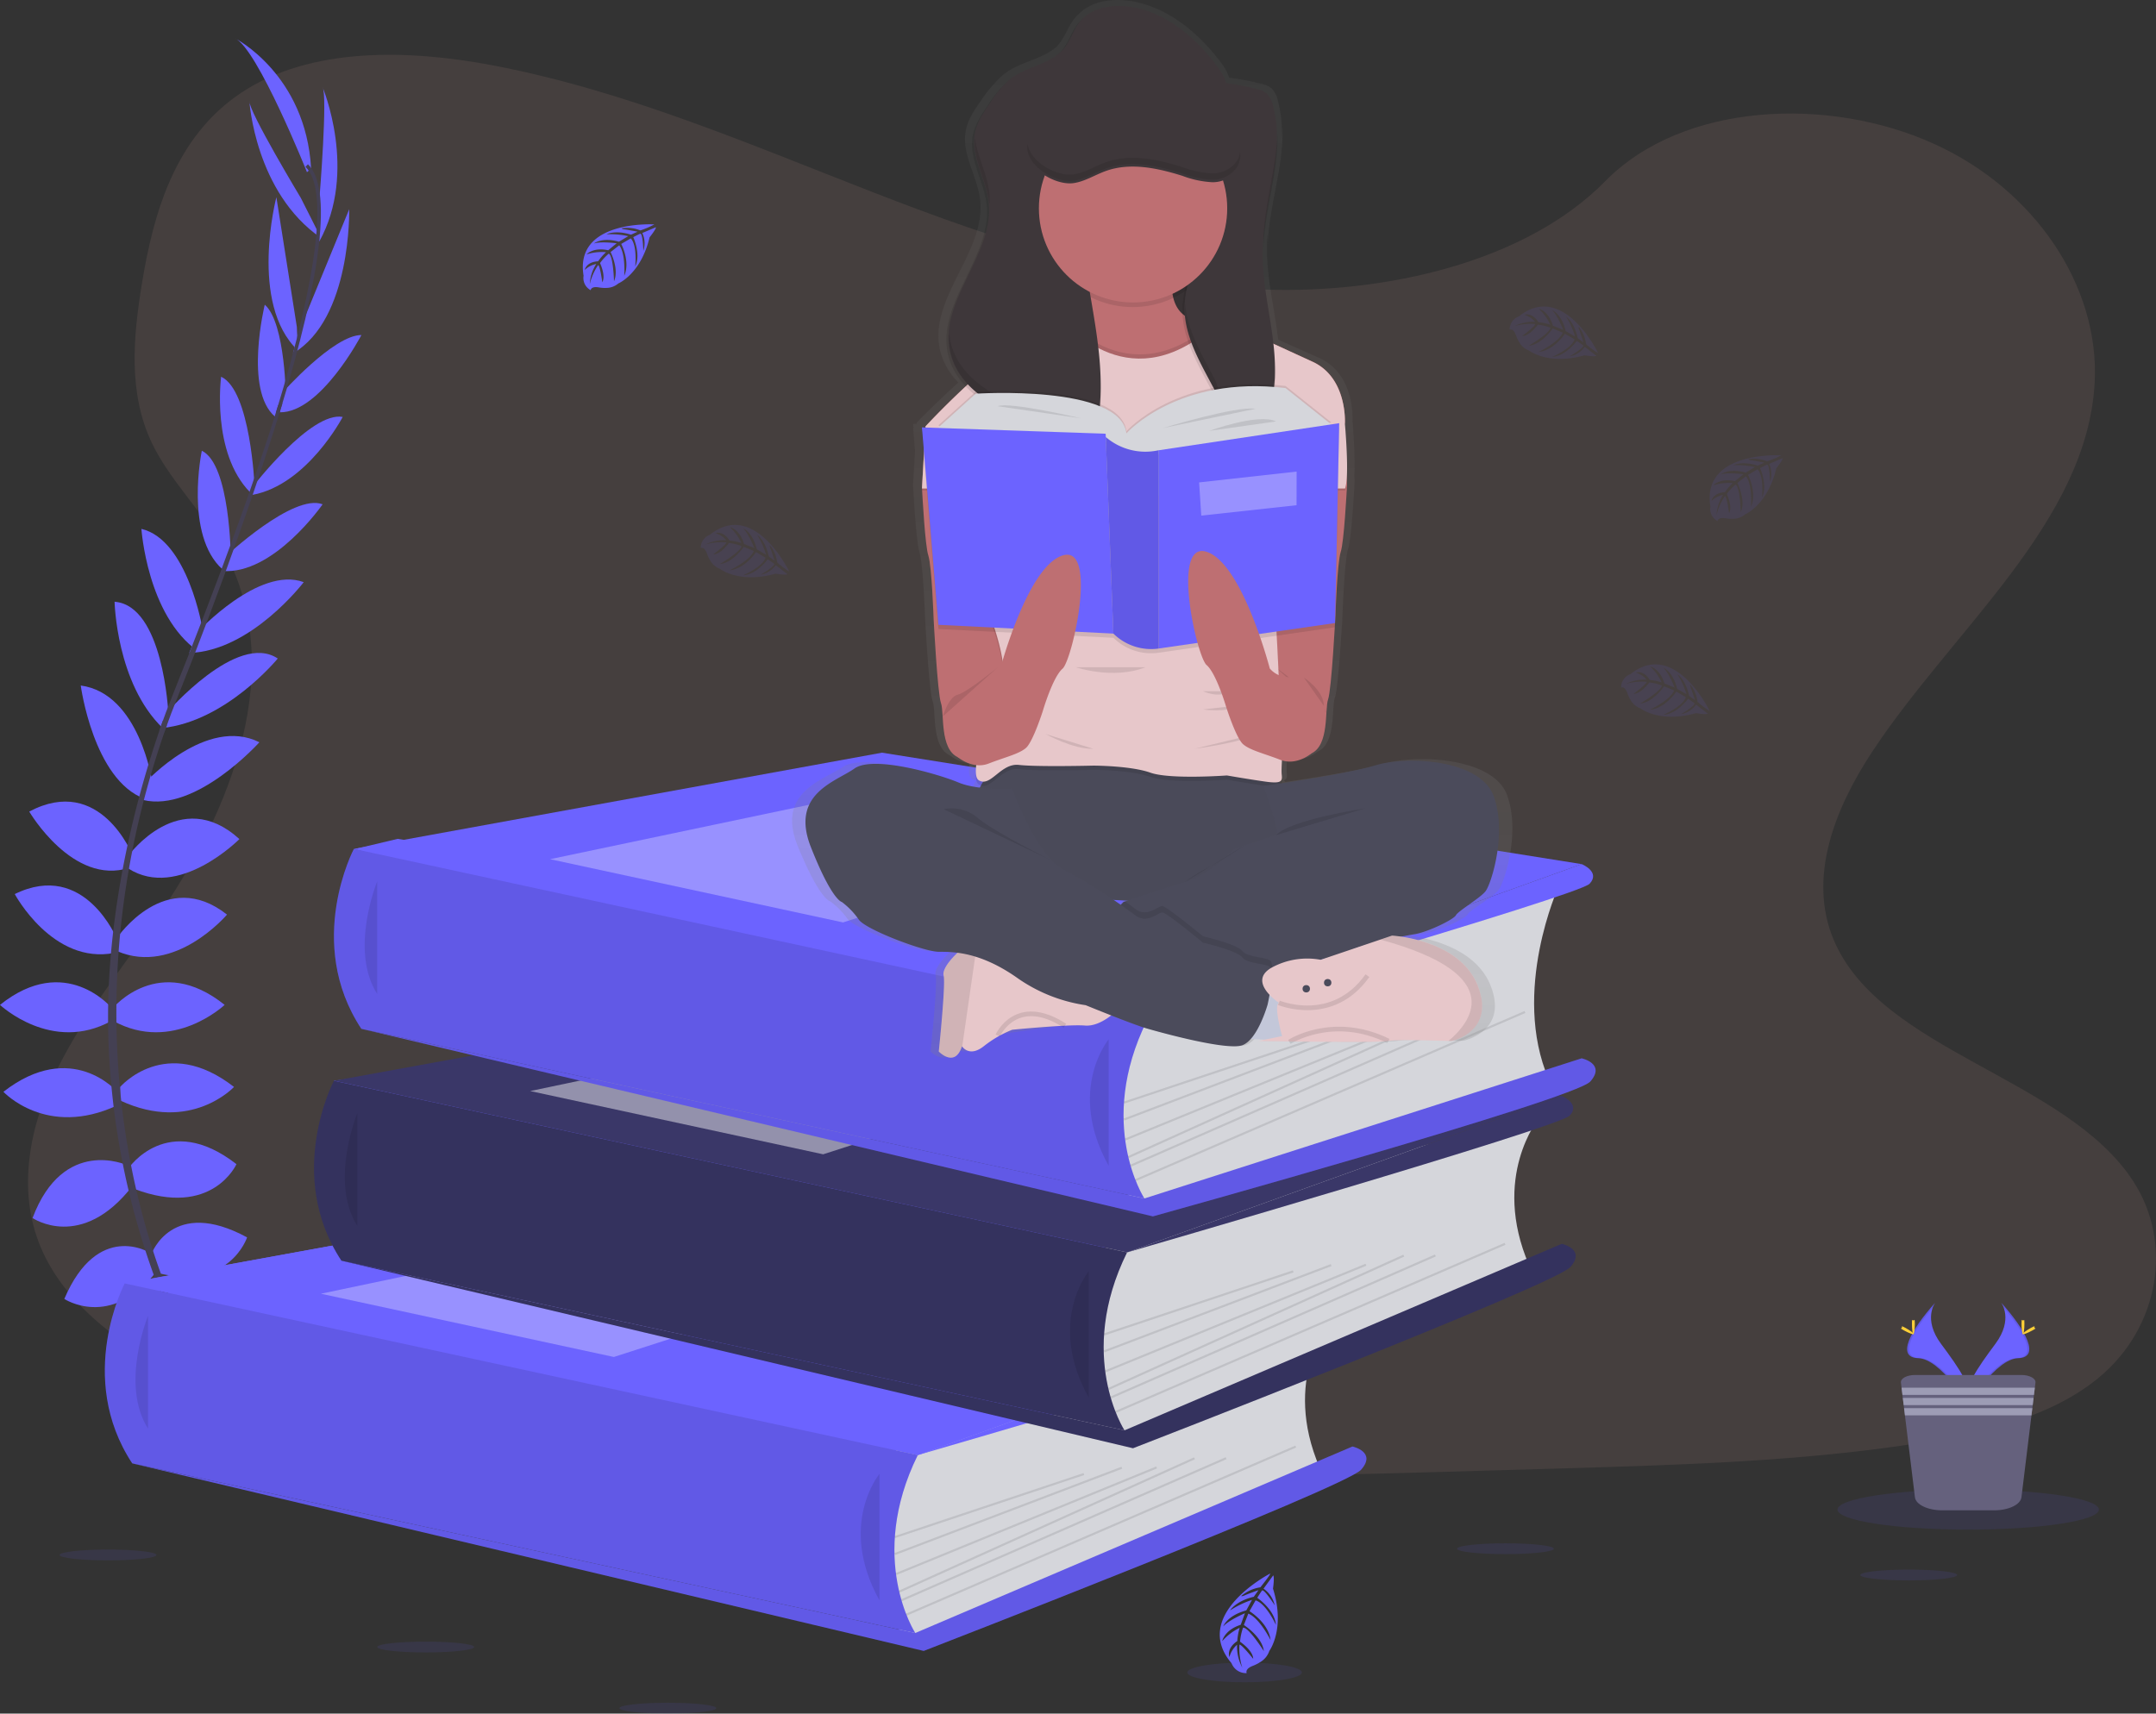 <svg xmlns="http://www.w3.org/2000/svg" xmlns:xlink="http://www.w3.org/1999/xlink" width="461.757" height="367.098" viewBox="0 0 461.757 367.098">
  <rect x="0" y="0" width="461.757" height="367.098" fill="#333333" stroke="none"/>
  <defs>
    <linearGradient id="linear-gradient" x1="0.5" y1="1" x2="0.5" gradientUnits="objectBoundingBox">
      <stop offset="0" stop-color="gray" stop-opacity="0.251"/>
      <stop offset="0.54" stop-color="gray" stop-opacity="0.122"/>
      <stop offset="1" stop-color="gray" stop-opacity="0.102"/>
    </linearGradient>
  </defs>
  <g id="undraw_book_lover_mkck" transform="translate(0 -0.008)">
    <path id="Path_336" data-name="Path 336" d="M366.683,119.73c-29.218-1.016-57.049-10.446-83.621-20.766S230.17,77.208,201.653,71.741c-18.342-3.517-39.321-4.013-54.1,5.819-14.225,9.48-18.821,25.8-21.29,40.96-1.86,11.4-2.952,23.4,2.144,34.08,3.535,7.413,9.814,13.643,14.153,20.766,15.11,24.7,4.433,55.167-11.941,79.287-7.675,11.318-16.591,22.121-22.514,34.156s-8.668,25.845-3.485,38.134c5.142,12.189,17.39,21.326,30.653,27.759,26.947,13.069,58.688,16.807,89.661,18.925,68.543,4.691,137.447,2.659,206.17.628,25.434-.754,50.977-1.517,76-5.449,13.9-2.185,28.238-5.648,38.328-14.017,12.8-10.622,15.977-28.613,7.4-41.93-14.4-22.342-54.173-27.89-64.25-51.871-5.535-13.2.154-27.895,8.2-40.138,17.263-26.256,46.2-49.293,47.722-79.305,1.047-20.617-12.866-41.258-34.373-51.013-22.541-10.261-53.808-8.961-70.43,7.963C422.571,113.933,392.478,120.624,366.683,119.73Z" transform="translate(-95.879 -57.688)" fill="#e8aea6" opacity="0.1"/>
    <path id="Path_337" data-name="Path 337" d="M229.034,530.091l-154.52-.754L59.16,493.326l54.291-3.941L103.988,449.9l107.381-13.918L108.544,400.238l9.083-2.158,165.342,26.974-9.106,61.618-13.015,33.863Z" transform="translate(-32.453 -218.365)" fill="#6c63ff"/>
    <path id="Path_338" data-name="Path 338" d="M187,698.661s9.48-1.517,15.169,5.182c0,0-4.171,3.287-13.146-1.264Z" transform="translate(-142.569 -402.771)" fill="#6c63ff"/>
    <path id="Path_339" data-name="Path 339" d="M180.067,698.51s-6.049,7.444-3.07,15.733c0,0,4.93-1.973,5.467-12.022Z" transform="translate(-136.629 -402.769)" fill="#6c63ff"/>
    <path id="Path_340" data-name="Path 340" d="M172.76,668.475s3.792-6.957,18.961,2.781c0,0-2.022,4.677-8.722,4.3S174.53,672.14,172.76,668.475Z" transform="translate(-134.757 -384.972)" fill="#6c63ff"/>
    <path id="Path_341" data-name="Path 341" d="M160.1,670.281s-7.869-.9-8.632,17.11c0,0,4.988,1.034,8.532-4.663S162.092,673.834,160.1,670.281Z" transform="translate(-123.079 -387.28)" fill="#6c63ff"/>
    <path id="Path_342" data-name="Path 342" d="M160.44,630.353s4.424-12.261,20.478-3.539c0,0-3.666,11.25-18.834,7.711Z" transform="translate(-127.999 -361.722)" fill="#6c63ff"/>
    <path id="Path_343" data-name="Path 343" d="M149.52,590.833s8.343-12.388,23.132-.9c0,0-5.183,11.629-21.868,5.309Z" transform="translate(-122.009 -340.53)" fill="#6c63ff"/>
    <path id="Path_344" data-name="Path 344" d="M145.6,553.074s9.733-11.381,24.378,0c0,0-9.228,9.986-24.378,2.907Z" transform="translate(-119.859 -320.214)" fill="#6c63ff"/>
    <path id="Path_345" data-name="Path 345" d="M142.24,515.039s9.86-11.882,23.89-.632c0,0-11.124,10.492-23.89,3.413Z" transform="translate(-118.016 -299.123)" fill="#6c63ff"/>
    <path id="Path_346" data-name="Path 346" d="M144.2,478s10.383-15.295,23.511-4.93c0,0-11.124,13.146-23.511,7.837Z" transform="translate(-119.091 -277.127)" fill="#6c63ff"/>
    <path id="Path_347" data-name="Path 347" d="M149.52,439.818s11-15.169,23.764-3.539c0,0-13.02,13.146-23.764,6.32Z" transform="translate(-122.009 -256.514)" fill="#6c63ff"/>
    <path id="Path_348" data-name="Path 348" d="M156.949,402.613s13.02-14.257,24.378-8.577c0,0-13.566,15.141-24.947,12.361Z" transform="translate(-125.772 -235.015)" fill="#6c63ff"/>
    <path id="Path_349" data-name="Path 349" d="M166.425,366.1s15.024-17.462,23.764-11.629c0,0-11.069,13.543-24.829,14.9Z" transform="translate(-130.698 -213.391)" fill="#6c63ff"/>
    <path id="Path_350" data-name="Path 350" d="M180.125,329.721S193.276,315.465,202.882,319c0,0-11.25,14.789-24.522,15.169Z" transform="translate(-137.829 -194.279)" fill="#6c63ff"/>
    <path id="Path_351" data-name="Path 351" d="M194.672,293.636s14.537-13.652,20.857-11.25c0,0-10.492,15.169-21.489,14.284Z" transform="translate(-146.431 -174.346)" fill="#6c63ff"/>
    <path id="Path_352" data-name="Path 352" d="M208.32,256.242s12.514-16.311,19.344-15.047c0,0-7.589,14.541-19.344,16.7Z" transform="translate(-154.264 -151.868)" fill="#6c63ff"/>
    <path id="Path_353" data-name="Path 353" d="M221.746,214.9s11.06-12.5,17.038-12.473c0,0-8.731,16.7-17.493,16.55Z" transform="translate(-161.379 -130.642)" fill="#6c63ff"/>
    <path id="Path_354" data-name="Path 354" d="M228.929,168.759l10.686-26.039s.533,23.538-12.045,30.87Z" transform="translate(-164.824 -97.887)" fill="#6c63ff"/>
    <path id="Path_355" data-name="Path 355" d="M240.1,108.216s1.77-21.746.632-23.516c0,0,7.638,18.08-.7,33.123Z" transform="translate(-171.659 -66.06)" fill="#6c63ff"/>
    <path id="Path_356" data-name="Path 356" d="M137.342,636.132s-11.078-6.866-18.252,9.932c0,0,9.86,6.546,19.557-5.648Z" transform="translate(-105.316 -367.789)" fill="#6c63ff"/>
    <path id="Path_357" data-name="Path 357" d="M124.21,595.018s-13.588-6.2-20.18,11.34c0,0,10.5,7.223,21.417-6.907Z" transform="translate(-97.055 -345.415)" fill="#6c63ff"/>
    <path id="Path_358" data-name="Path 358" d="M114.578,555.384s-9.733-11.381-24.378,0c0,0,9.228,9.986,24.378,2.907Z" transform="translate(-89.469 -321.482)" fill="#6c63ff"/>
    <path id="Path_359" data-name="Path 359" d="M112.47,515.039s-9.86-11.882-23.89-.632c0,0,11.124,10.492,23.89,3.413Z" transform="translate(-88.58 -299.123)" fill="#6c63ff"/>
    <path id="Path_360" data-name="Path 360" d="M117.529,475.228s-6.916-17.132-21.949-9.765c0,0,8.126,15.191,21.335,12.609Z" transform="translate(-92.42 -273.921)" fill="#6c63ff"/>
    <path id="Path_361" data-name="Path 361" d="M124.571,435.3s-6.876-17.43-22.121-9.349c0,0,9.336,15.977,21.444,12.04Z" transform="translate(-96.188 -252.083)" fill="#6c63ff"/>
    <path id="Path_362" data-name="Path 362" d="M142.239,389.551s-2.709-19.11-15.349-20.821c0,0,2.682,20.152,13.647,24.265Z" transform="translate(-109.595 -221.866)" fill="#6c63ff"/>
    <path id="Path_363" data-name="Path 363" d="M154.447,352.807s-1.056-23.024-11.507-23.827c0,0,.352,17.475,10.329,27.087Z" transform="translate(-118.399 -200.061)" fill="#6c63ff"/>
    <path id="Path_364" data-name="Path 364" d="M168.762,315.894s-3.115-19.146-13.092-21.484c0,0,1.237,18.541,12.1,26.184Z" transform="translate(-125.383 -181.098)" fill="#6c63ff"/>
    <path id="Path_365" data-name="Path 365" d="M189.474,280.2s-.1-19.945-6.2-22.875c0,0-3.779,18.058,4.433,25.421Z" transform="translate(-140.05 -160.757)" fill="#6c63ff"/>
    <path id="Path_366" data-name="Path 366" d="M200.341,245.64s-.853-20.536-7.164-23.43c0,0-2.158,16.252,6.221,24.775Z" transform="translate(-145.82 -141.492)" fill="#6c63ff"/>
    <path id="Path_367" data-name="Path 367" d="M216.943,208.632s-.036-16.7-4.542-20.622c0,0-4.478,18.3,2.189,23.981Z" transform="translate(-155.696 -122.731)" fill="#6c63ff"/>
    <path id="Path_368" data-name="Path 368" d="M222.048,164.8,217.665,137s-5.955,22.78,4.591,32.82Z" transform="translate(-158.471 -94.75)" fill="#6c63ff"/>
    <path id="Path_369" data-name="Path 369" d="M217.906,112.136s-11.25-18.69-11.02-20.766c0,0,1.2,19.588,15.349,29.344Z" transform="translate(-153.475 -69.719)" fill="#6c63ff"/>
    <path id="Path_370" data-name="Path 370" d="M215.481,90.274S204.863,63.729,200.06,61.58c0,0,15.169,7.711,16.306,27.935Z" transform="translate(-149.733 -53.378)" fill="#6c63ff"/>
    <path id="Path_371" data-name="Path 371" d="M220.287,174.678l-.727-.221c8.961-29.222,11.2-47.853,6.3-52.526l.519-.551C231.573,126.31,229.465,144.738,220.287,174.678Z" transform="translate(-160.43 -86.181)" fill="#444053"/>
    <path id="Path_372" data-name="Path 372" d="M165.2,305.266l-1.074-.384c.953-2.677,1.977-5.395,3.052-8.072,9.354-23.313,17.317-45,22.423-61.649l.934-.451c-5.115,16.681-12.938,39.2-22.3,62.543C167.168,299.881,166.148,302.585,165.2,305.266Z" transform="translate(-130.023 -148.349)" fill="#444053"/>
    <path id="Path_373" data-name="Path 373" d="M174.492,548.758c-.144-.158-14.667-16.514-24.793-44.436a164.407,164.407,0,0,1-9.783-50.914c-.7-21.728,3.864-45.989,11.674-68.028l.849.993c-17.534,49.465-10.568,91.851-1.327,117.376,10.018,27.669,24.378,43.844,24.518,44.007Z" transform="translate(-116.702 -231)" fill="#444053"/>
    <path id="Path_374" data-name="Path 374" d="M603.543,670.36s-10.234,12.491-2.108,31.375l-81.712,35.438-7.842,1.643-3.612-15.8,2.415-19.94v-10.9Z" transform="translate(-318.803 -387.327)" fill="#d5d6db"/>
    <path id="Path_375" data-name="Path 375" d="M59.16,584.007l113.1-20.617,149.857,23.872-93.079,33.511Z" transform="translate(-32.453 -309.046)" fill="#6c63ff"/>
    <path id="Path_376" data-name="Path 376" d="M59.16,584.007l113.1-20.617,149.857,23.872-93.079,33.511Z" transform="translate(-32.453 -309.046)" fill="#6c63ff"/>
    <path id="Path_377" data-name="Path 377" d="M142.567,652.47s-10.577,20.04,1.612,38.549L311.89,727.36s-10.41-15.963.537-38.12Z" transform="translate(-115.859 -377.513)" fill="#6c63ff"/>
    <path id="Path_378" data-name="Path 378" d="M142.567,652.47s-10.577,20.04,1.612,38.549L311.89,727.36s-10.41-15.963.537-38.12Z" transform="translate(-115.859 -377.513)" opacity="0.1"/>
    <path id="Path_379" data-name="Path 379" d="M155.545,667.86s-6.045,14.663,0,24.152" transform="translate(-123.841 -385.956)" opacity="0.1"/>
    <path id="Path_380" data-name="Path 380" d="M319.022,769.813l93.63-39.953s5.237,1.129,1.851,4.966-93.675,38.824-93.675,38.824L151.31,733.472Z" transform="translate(-122.991 -419.966)" fill="#6c63ff"/>
    <path id="Path_381" data-name="Path 381" d="M319.022,769.813l93.63-39.953s5.237,1.129,1.851,4.966-93.675,38.824-93.675,38.824L151.31,733.472Z" transform="translate(-122.991 -419.966)" opacity="0.1"/>
    <path id="Path_382" data-name="Path 382" d="M500.934,742.86s-9.029,10.835,0,27.087" transform="translate(-312.578 -427.097)" opacity="0.1"/>
    <rect id="Rectangle_68" data-name="Rectangle 68" width="42.693" height="0.451" transform="translate(191.571 329.09) rotate(-18.45)" opacity="0.1"/>
    <rect id="Rectangle_69" data-name="Rectangle 69" width="52.02" height="0.451" transform="translate(191.555 332.725) rotate(-20.82)" opacity="0.1"/>
    <rect id="Rectangle_70" data-name="Rectangle 70" width="60.295" height="0.451" transform="translate(191.827 337.009) rotate(-22.26)" opacity="0.1"/>
    <rect id="Rectangle_71" data-name="Rectangle 71" width="69.405" height="0.451" transform="translate(192.478 340.787) rotate(-24.31)" opacity="0.1"/>
    <rect id="Rectangle_72" data-name="Rectangle 72" width="75.91" height="0.451" transform="matrix(0.916, -0.401, 0.401, 0.916, 192.98, 342.625)" opacity="0.1"/>
    <rect id="Rectangle_73" data-name="Rectangle 73" width="90.84" height="0.451" transform="translate(194.03 345.713) rotate(-23.36)" opacity="0.1"/>
    <path id="Path_383" data-name="Path 383" d="M152.23,593.643l79.454-16.7,48.4,9.255-65.107,20.992Z" transform="translate(-83.507 -316.479)" fill="#fff" opacity="0.3"/>
    <path id="Path_384" data-name="Path 384" d="M617.092,659.69s4.108,1.657,1.7,4.216S524,693.2,524,693.2Z" transform="translate(-327.432 -381.474)" fill="#6c63ff"/>
    <path id="Path_385" data-name="Path 385" d="M702.838,574.18s-10.23,12.487-2.1,31.375l-81.711,35.438-7.842,1.652-3.612-15.8,2.451-19.936V596Z" transform="translate(-373.275 -334.567)" fill="#d5d6db"/>
    <path id="Path_386" data-name="Path 386" d="M158.46,487.823,271.551,467.21l149.862,23.872-93.079,33.511Z" transform="translate(-86.924 -256.286)" fill="#3a3768"/>
    <path id="Path_387" data-name="Path 387" d="M241.823,556.29s-10.582,20.04,1.607,38.549L411.142,631.18s-10.406-15.977.555-38.125Z" transform="translate(-170.305 -324.753)" fill="#3a3768"/>
    <path id="Path_388" data-name="Path 388" d="M241.823,556.29s-10.582,20.04,1.607,38.549L411.142,631.18s-10.406-15.977.555-38.125l-53.036-11.48Z" transform="translate(-170.305 -324.753)" opacity="0.1"/>
    <path id="Path_389" data-name="Path 389" d="M254.838,571.68s-6.04,14.658,0,24.152" transform="translate(-178.309 -333.196)" opacity="0.1"/>
    <path id="Path_390" data-name="Path 390" d="M418.312,673.633l93.634-39.953s5.232,1.129,1.846,4.966-93.675,38.824-93.675,38.824L250.6,637.292Z" transform="translate(-177.457 -367.206)" fill="#3a3768"/>
    <path id="Path_391" data-name="Path 391" d="M418.312,673.633l93.634-39.953s5.232,1.129,1.846,4.966-93.675,38.824-93.675,38.824L250.6,637.292Z" transform="translate(-177.457 -367.206)" opacity="0.1"/>
    <path id="Path_392" data-name="Path 392" d="M600.224,646.68s-9.029,10.835,0,27.087" transform="translate(-367.044 -374.337)" opacity="0.1"/>
    <rect id="Rectangle_74" data-name="Rectangle 74" width="42.693" height="0.451" transform="translate(236.398 285.675) rotate(-18.45)" opacity="0.1"/>
    <rect id="Rectangle_75" data-name="Rectangle 75" width="52.02" height="0.451" transform="translate(236.389 289.308) rotate(-20.82)" opacity="0.1"/>
    <rect id="Rectangle_76" data-name="Rectangle 76" width="60.295" height="0.451" transform="translate(236.653 293.586) rotate(-22.26)" opacity="0.1"/>
    <rect id="Rectangle_77" data-name="Rectangle 77" width="69.405" height="0.451" transform="translate(237.31 297.364) rotate(-24.31)" opacity="0.1"/>
    <rect id="Rectangle_78" data-name="Rectangle 78" width="75.91" height="0.451" transform="matrix(0.916, -0.401, 0.401, 0.916, 237.805, 299.197)" opacity="0.1"/>
    <rect id="Rectangle_79" data-name="Rectangle 79" width="90.84" height="0.451" transform="translate(238.858 302.284) rotate(-23.36)" opacity="0.1"/>
    <path id="Path_393" data-name="Path 393" d="M251.53,497.463l79.454-16.7,48.4,9.255-65.107,20.992Z" transform="translate(-137.978 -263.719)" fill="#fff" opacity="0.45"/>
    <path id="Path_394" data-name="Path 394" d="M716.409,563.51s4.1,1.657,1.7,4.212-94.776,29.294-94.776,29.294Z" transform="translate(-381.92 -328.714)" fill="#3a3768"/>
    <path id="Path_395" data-name="Path 395" d="M712.255,464.15s-10.234,22.423-2.108,41.307l-81.712,25.507-7.823,1.657L617,516.82l2.415-19.94V485.968Z" transform="translate(-378.448 -274.21)" fill="#d5d6db"/>
    <path id="Path_396" data-name="Path 396" d="M167.89,377.8l113.1-20.617,149.862,23.872-93.083,33.511Z" transform="translate(-92.097 -195.929)" fill="#6c63ff"/>
    <path id="Path_397" data-name="Path 397" d="M251.281,446.26s-10.6,20.04,1.594,38.549L420.587,521.15s-10.41-15.977.551-38.12Z" transform="translate(-175.488 -264.396)" fill="#6c63ff"/>
    <path id="Path_398" data-name="Path 398" d="M251.281,446.26s-10.6,20.04,1.594,38.549L420.587,521.15s-10.41-15.977.551-38.12Z" transform="translate(-175.488 -264.396)" opacity="0.1"/>
    <path id="Path_399" data-name="Path 399" d="M264.276,461.65s-6.045,14.663,0,24.152" transform="translate(-183.485 -272.838)" opacity="0.1"/>
    <path id="Path_400" data-name="Path 400" d="M427.752,567.991l93.63-30.021s5.237,1.129,1.851,4.966-93.675,28.892-93.675,28.892L260.04,531.65Z" transform="translate(-182.635 -311.237)" fill="#6c63ff"/>
    <path id="Path_401" data-name="Path 401" d="M427.752,567.991l93.63-30.021s5.237,1.129,1.851,4.966-93.675,28.892-93.675,28.892L260.04,531.65Z" transform="translate(-182.635 -311.237)" opacity="0.1"/>
    <path id="Path_402" data-name="Path 402" d="M609.664,536.65s-9.029,10.835,0,27.087" transform="translate(-372.222 -313.98)" opacity="0.1"/>
    <rect id="Rectangle_80" data-name="Rectangle 80" width="42.693" height="0.451" transform="translate(240.661 236.001) rotate(-18.45)" opacity="0.1"/>
    <rect id="Rectangle_81" data-name="Rectangle 81" width="52.02" height="0.451" transform="translate(240.649 239.637) rotate(-20.82)" opacity="0.1"/>
    <rect id="Rectangle_82" data-name="Rectangle 82" width="60.295" height="0.451" transform="translate(240.909 243.917) rotate(-22.26)" opacity="0.1"/>
    <rect id="Rectangle_83" data-name="Rectangle 83" width="69.405" height="0.451" transform="translate(241.572 247.691) rotate(-24.31)" opacity="0.1"/>
    <rect id="Rectangle_84" data-name="Rectangle 84" width="75.91" height="0.451" transform="matrix(0.916, -0.401, 0.401, 0.916, 242.069, 249.528)" opacity="0.1"/>
    <rect id="Rectangle_85" data-name="Rectangle 85" width="90.84" height="0.451" transform="translate(243.121 252.619) rotate(-23.36)" opacity="0.1"/>
    <path id="Path_403" data-name="Path 403" d="M260.96,387.433l79.454-16.7,48.4,9.255-65.107,20.992Z" transform="translate(-143.151 -203.362)" fill="#fff" opacity="0.3"/>
    <path id="Path_404" data-name="Path 404" d="M725.839,453.48s4.108,1.657,1.7,4.216-94.776,29.294-94.776,29.294Z" transform="translate(-387.093 -268.357)" fill="#6c63ff"/>
    <path id="Path_405" data-name="Path 405" d="M380.393,149.893s-17.155-1.034-15.15,11a2.936,2.936,0,0,0,1.526,3.092s.032-.9,1.761-.591a7.7,7.7,0,0,0,1.869.09,3.892,3.892,0,0,0,2.28-.939h0s4.826-2,6.7-9.887c0,0,1.39-1.72,1.354-2.162l-2.907,1.237a5.209,5.209,0,0,1,.212,3.828s-.095-3.751-.655-3.666c-.113,0-1.5.727-1.5.727s1.7,3.643.415,6.289c0,0,.488-4.487-.948-6.027l-2.041,1.192s1.991,3.761.641,6.83c0,0,.348-4.709-1.07-6.541l-1.851,1.445s1.873,3.706.731,6.253c0,0-.149-5.481-1.129-5.9a11.157,11.157,0,0,0-1.864,2.013s1.282,2.709.483,4.113c0,0-.483-3.652-.9-3.67a12.152,12.152,0,0,0-1.779,4.063,8.785,8.785,0,0,1,1.386-4.307,4.835,4.835,0,0,0-2.465,1.278s.248-1.711,2.867-1.86a11.1,11.1,0,0,1,1.688-1.946,10.568,10.568,0,0,0-4.18.479s1.39-1.612,4.654-.9l1.806-1.49s-3.422-.451-4.876.05c0,0,1.675-1.427,5.368-.388l1.991-1.187a18.09,18.09,0,0,0-4.659-.4s1.833-.989,5.241.081l1.418-.637s-2.135-.42-2.763-.488-.659-.239-.659-.239a7.453,7.453,0,0,1,4.018.451A17.919,17.919,0,0,0,380.393,149.893Z" transform="translate(-240.255 -101.81)" fill="#6c63ff"/>
    <path id="Path_406" data-name="Path 406" d="M914.993,259.473s-17.155-1.034-15.151,11a2.936,2.936,0,0,0,1.526,3.092s.032-.9,1.761-.591a7.953,7.953,0,0,0,1.869.09,3.878,3.878,0,0,0,2.257-.939h0s4.83-2,6.7-9.887c0,0,1.39-1.72,1.354-2.162l-2.9,1.237a5.209,5.209,0,0,1,.212,3.828s-.095-3.751-.65-3.666c-.113,0-1.508.727-1.508.727s1.7,3.643.42,6.289c0,0,.488-4.487-.953-6.027l-2.041,1.192s1.991,3.761.641,6.83c0,0,.348-4.709-1.07-6.541l-1.846,1.445s1.869,3.706.727,6.253c0,0-.149-5.481-1.129-5.9a11.323,11.323,0,0,0-1.865,2.013s1.282,2.709.488,4.113c0,0-.488-3.652-.9-3.67a12.153,12.153,0,0,0-1.779,4.063,8.757,8.757,0,0,1,1.39-4.307,4.857,4.857,0,0,0-2.469,1.278s.253-1.711,2.867-1.86a11.271,11.271,0,0,1,1.688-1.95,10.611,10.611,0,0,0-4.18.483s1.391-1.612,4.654-.9l1.806-1.49s-3.427-.451-4.876.05c0,0,1.67-1.427,5.368-.388l1.986-1.187a18.09,18.09,0,0,0-4.659-.4s1.833-.989,5.241.081l1.422-.637s-2.14-.42-2.767-.488-.659-.239-.659-.239a7.4,7.4,0,0,1,4.018.451A18.214,18.214,0,0,0,914.993,259.473Z" transform="translate(-533.513 -161.921)" fill="#6c63ff" opacity="0.1"/>
    <path id="Path_407" data-name="Path 407" d="M439.973,302.5s-7.476-15.5-16.992-7.86a2.932,2.932,0,0,0-1.955,2.84s.79-.411,1.354,1.25a8,8,0,0,0,.831,1.67,3.9,3.9,0,0,0,1.937,1.535h0s4.095,3.241,11.9,1.029c0,0,2.18.375,2.537.113l-2.492-1.928a5.24,5.24,0,0,1-3.241,2.05s3.232-1.91,2.885-2.352c-.072-.09-1.354-.962-1.354-.962s-2.352,3.264-5.286,3.431c0,0,4.153-1.761,4.794-3.77l-2.031-1.2s-2.316,3.575-5.652,3.891c0,0,4.28-1.991,5.187-4.122l-2.158-.9s-2.325,3.44-5.106,3.688c0,0,4.713-2.8,4.6-3.864a11.442,11.442,0,0,0-2.668-.646s-1.724,2.433-3.35,2.433c0,0,2.948-2.208,2.767-2.564a11.91,11.91,0,0,0-4.424.451,8.789,8.789,0,0,1,4.438-.9,4.862,4.862,0,0,0-2.32-1.53s1.616-.614,3.02,1.594a11.137,11.137,0,0,1,2.524.524,10.6,10.6,0,0,0-2.456-3.408s2.086.42,3.038,3.612l2.19.867s-1.26-3.214-2.42-4.23c0,0,2.059.763,2.957,4.514l2,1.156a17.862,17.862,0,0,0-1.919-4.262s1.756,1.12,2.483,4.614l1.251.93s-.677-2.072-.9-2.65-.113-.7-.113-.7a7.408,7.408,0,0,1,1.571,3.724A16.842,16.842,0,0,0,439.973,302.5Z" transform="translate(-270.943 -180.063)" fill="#6c63ff" opacity="0.1"/>
    <path id="Path_408" data-name="Path 408" d="M823.753,198.878s-7.471-15.5-16.992-7.86a2.938,2.938,0,0,0-1.955,2.84s.794-.406,1.354,1.251a7.827,7.827,0,0,0,.835,1.675,3.874,3.874,0,0,0,1.932,1.53h0s4.1,3.241,11.9,1.034c0,0,2.18.37,2.542.108l-2.478-1.932a5.238,5.238,0,0,1-3.237,2.054s3.228-1.914,2.88-2.357c-.072-.09-1.354-.962-1.354-.962s-2.347,3.264-5.286,3.431c0,0,4.158-1.761,4.8-3.765l-2.063-1.192s-2.311,3.571-5.652,3.891c0,0,4.28-2,5.192-4.126l-2.162-.9s-2.325,3.445-5.1,3.688c0,0,4.708-2.8,4.591-3.86a11.166,11.166,0,0,0-2.664-.646s-1.724,2.429-3.354,2.429c0,0,2.952-2.208,2.772-2.564a11.937,11.937,0,0,0-4.429.451,8.784,8.784,0,0,1,4.438-.9,4.835,4.835,0,0,0-2.316-1.53s1.616-.614,3.02,1.594a11.176,11.176,0,0,1,2.524.528,10.565,10.565,0,0,0-2.46-3.413s2.086.424,3.038,3.634l2.194.867s-1.26-3.219-2.42-4.235c0,0,2.059.763,2.952,4.514l2.009,1.156a18.028,18.028,0,0,0-1.923-4.262s1.761,1.12,2.483,4.614l1.25.93s-.673-2.072-.9-2.65-.113-.691-.113-.691a7.427,7.427,0,0,1,1.567,3.724A17.335,17.335,0,0,0,823.753,198.878Z" transform="translate(-481.468 -123.221)" fill="#6c63ff" opacity="0.1"/>
    <path id="Path_409" data-name="Path 409" d="M876.627,368.684s-7.471-15.5-17.006-7.864a2.938,2.938,0,0,0-1.955,2.84s.795-.406,1.354,1.25a7.823,7.823,0,0,0,.831,1.675,3.874,3.874,0,0,0,1.932,1.53h0s4.1,3.246,11.9,1.034c0,0,2.176.375,2.537.108l-2.492-1.928a5.238,5.238,0,0,1-3.241,2.054s3.228-1.914,2.88-2.357c-.072-.09-1.354-.962-1.354-.962s-2.348,3.264-5.286,3.435c0,0,4.158-1.765,4.8-3.77l-2.036-1.2s-2.311,3.575-5.652,3.891c0,0,4.28-2,5.192-4.126l-2.162-.9s-2.325,3.44-5.1,3.688c0,0,4.713-2.8,4.6-3.864a11.216,11.216,0,0,0-2.668-.646S861.973,365,860.343,365c0,0,2.952-2.208,2.772-2.564a11.937,11.937,0,0,0-4.429.451,8.812,8.812,0,0,1,4.442-.9,4.826,4.826,0,0,0-2.32-1.53s1.616-.618,3.02,1.594a11.137,11.137,0,0,1,2.524.524,10.647,10.647,0,0,0-2.456-3.413s2.086.424,3.038,3.634l2.189.867s-1.26-3.219-2.42-4.23c0,0,2.059.758,2.952,4.514l2.009,1.151a18.028,18.028,0,0,0-1.923-4.262s1.761,1.12,2.487,4.618l1.25.9s-.677-2.072-.9-2.65-.113-.691-.113-.691a7.381,7.381,0,0,1,1.567,3.724A18.275,18.275,0,0,0,876.627,368.684Z" transform="translate(-510.465 -216.367)" fill="#6c63ff" opacity="0.1"/>
    <ellipse id="Ellipse_44" data-name="Ellipse 44" cx="10.379" cy="1.16" rx="10.379" ry="1.16" transform="translate(80.791 351.689)" fill="#6c63ff" opacity="0.1"/>
    <ellipse id="Ellipse_45" data-name="Ellipse 45" cx="10.379" cy="1.16" rx="10.379" ry="1.16" transform="translate(12.753 331.969)" fill="#6c63ff" opacity="0.1"/>
    <ellipse id="Ellipse_46" data-name="Ellipse 46" cx="10.379" cy="1.16" rx="10.379" ry="1.16" transform="translate(132.652 364.785)" fill="#6c63ff" opacity="0.1"/>
    <ellipse id="Ellipse_47" data-name="Ellipse 47" cx="10.379" cy="1.16" rx="10.379" ry="1.16" transform="translate(398.418 336.258)" fill="#6c63ff" opacity="0.1"/>
    <ellipse id="Ellipse_48" data-name="Ellipse 48" cx="10.379" cy="1.16" rx="10.379" ry="1.16" transform="translate(312.052 330.629)" fill="#6c63ff" opacity="0.1"/>
    <ellipse id="Ellipse_49" data-name="Ellipse 49" cx="12.275" cy="2.108" rx="12.275" ry="2.108" transform="translate(254.285 356.189)" fill="#6c63ff" opacity="0.1"/>
    <path id="Path_410" data-name="Path 410" d="M678.053,790.14s-17.092,8.83-8.261,19.232a3.3,3.3,0,0,0,3.232,2.1s-.479-.876,1.354-1.576a8.805,8.805,0,0,0,1.846-.98,4.338,4.338,0,0,0,1.652-2.208h0s3.494-4.677.785-13.331c0,0,.352-2.447.045-2.844l-2.077,2.849a5.816,5.816,0,0,1,2.393,3.557s-2.257-3.553-2.709-3.16c-.1.081-1.029,1.557-1.029,1.557s3.72,2.524,4,5.8c0,0-2.095-4.591-4.356-5.246l-1.3,2.311s4.063,2.474,4.515,6.194c0,0-2.361-4.718-4.772-5.67l-.953,2.442s3.919,2.492,4.28,5.589c0,0-3.277-5.178-4.456-5.016a12.517,12.517,0,0,0-.641,3s2.767,1.851,2.817,3.67c0,0-2.555-3.228-2.948-3.016a13.6,13.6,0,0,0,.623,4.934,9.74,9.74,0,0,1-1.133-4.934,5.418,5.418,0,0,0-1.639,2.636s-.736-1.783,1.688-3.426a12.488,12.488,0,0,1,.51-2.835,11.9,11.9,0,0,0-3.738,2.853s.411-2.343,3.968-3.508l.9-2.474S669.1,800.153,668,801.48c0,0,.79-2.325,4.934-3.44l1.228-2.257a20.731,20.731,0,0,0-4.7,2.257s1.2-2,5.083-2.921l1-1.422s-2.293.817-2.934,1.111-.767.149-.767.149a8.3,8.3,0,0,1,4.113-1.869S678.211,790.294,678.053,790.14Z" transform="translate(-406.017 -453.033)" fill="#6c63ff"/>
    <path id="Path_411" data-name="Path 411" d="M617.485,213.75c-2.952-8.022-19.2-8.776-26.256-6.731-5.011,1.458-15.575,3.1-21.218,3.928l-.366-.348c.731-.217.749-.749.659-1.539a24.091,24.091,0,0,1,.045-3.124c3.458,1.074,6.537-1.467,6.537-1.467h0c4.063-1.806,2.971-9.535,3.747-11.647.582-1.58,1.21-10.889,1.49-15.53h.059l.032-1.557c.041-.673.059-1.065.059-1.065s.4-11.349,1.174-13.647c.722-2.113,1.309-12.758,1.4-14.446v-.221l-.059-.984c.041-.718.059-1.517.054-2.357,0-3.86-.4-8.722-.451-9.507v-.411c.032-1.648-.176-9.9-7.2-13.02-2.587-1.156-5.7-2.533-8.708-3.873-.776-6.7-2.551-13.372-2.4-20.125,0-1.016.09-2.031.19-3.043,0,.293-.032.591-.036.9V95.9c.266-8.447,3.458-16.938,3.16-25.2-.027.808-.086,1.621-.163,2.433a26.241,26.241,0,0,0-.867-8.3,4.912,4.912,0,0,0-1.418-2.573,5.837,5.837,0,0,0-2.474-.98,49.755,49.755,0,0,0-6.5-1.21,10.032,10.032,0,0,0-1.463-2.84c-4.578-6.284-11.358-12.189-19.376-13.543-4.022-.677-8.65-.113-11.385,2.763a8.545,8.545,0,0,0-.8.813c-1.472,1.756-2.1,4.063-3.612,5.815-.1.117-.212.226-.321.339-2.952,2.641-7.553,3.192-10.835,5.562a13,13,0,0,0-1.621,1.413,27.482,27.482,0,0,0-3.539,4.3c-1.476,2.077-2.993,4.239-3.463,6.718-.944,4.966,2.438,9.674,3.065,14.672,1.4,11.182-10.975,21.105-8.632,32.138a14.717,14.717,0,0,0,3.982,7.146c-4.826,4.37-8.934,8.609-8.934,8.609v.253h-.763l.077.9h-.077l.42,4.9-.42,7.133v.673h.027c.14,2.614.7,12.013,1.354,13.995.776,2.3,1.169,13.647,1.169,13.647s.858,16.04,1.643,18.162-.33,9.828,3.747,11.647h0a8.578,8.578,0,0,0,4.095,1.7c-.208,1.688-.077,2.912.6,3.3a1.968,1.968,0,0,0,.948.271,10.063,10.063,0,0,0-.736,1.287,19.123,19.123,0,0,1-4.731-1.115c-4.379-1.806-18.911-5.869-23.132-3.011s-14.379,5.449-9.688,16.952,6.875,11.792,6.875,11.792a16.7,16.7,0,0,1,3.752,3.77c1.408,2.117,14.532,6.961,17.814,6.961a32.139,32.139,0,0,1,4.176.208s-3.562,3.124-3.088,4.939-1.083,16.342-1.083,16.342,3.612,3.639,5.155-1.133l.054.072c.289.393,1.851,2.167,4.79-.072a26.854,26.854,0,0,1,3.819-2.42l14.229-2.013a40.273,40.273,0,0,1,4.456-.032c2.257.185,4.474-1.151,5.869-2.185,2.948,1.12,6.262,2.343,7.837,2.79,3.2.9,17.886,4.844,21.322,3.612a4.772,4.772,0,0,0,1.851-1.318l3.277.1-1.535.307s2.989.05,7.052.1l-.172.1,5.1-.045c7.458.068,15.837.09,16.938-.158,1.724-.384,10.686-.113,13.327,0h.736s9.846-1.964,5.783-11.954c-3.124-7.675-12.726-9.9-16.988-10.519,1.2-.239,2.235-.424,2.921-.533,2.975-.451,8.754-3.16,9.223-4.086s5.314-3.612,6.564-5.142S620.451,221.772,617.485,213.75ZM535.932,236.2l-.483.158-.325.108-.623.614c-.5-.334-1.029-.686-1.585-1.047C533.9,236.092,534.9,236.15,535.932,236.2Zm43.027,12.722Z" transform="translate(-294.72 -43.42)" fill="url(#linear-gradient)"/>
    <path id="Path_412" data-name="Path 412" d="M686.65,297.347s6.907,18.058,10.835,16.252,2.862-9.48,3.612-11.584,1.58-18.058,1.58-18.058.379-11.286,1.129-13.57c.7-2.1,1.26-12.686,1.354-14.351v-.221l-.745-13.092L700.2,241.67l-9.778,3.612-1.354,7.733-.528,3.02-.226,1.287Z" transform="translate(-416.655 -152.167)" fill="#be6f72"/>
    <path id="Path_413" data-name="Path 413" d="M691.69,358.3s6.591,5.395,8.577,5.869,3.205,4.681,3.205,4.681" transform="translate(-419.419 -216.145)" opacity="0.1"/>
    <path id="Path_414" data-name="Path 414" d="M544.509,299.1s-6.907,18.058-10.835,16.252-2.862-9.48-3.612-11.584-1.58-18.058-1.58-18.058-.379-11.286-1.129-13.57c-.7-2.1-1.26-12.686-1.354-14.351v-.221l.749-13.092,4.217-1.052,9.778,3.612,1.354,7.733.528,3.02.226,1.287Z" transform="translate(-328.529 -153.127)" fill="#be6f72"/>
    <rect id="Rectangle_86" data-name="Rectangle 86" width="15.417" height="24.03" transform="translate(245.541 49.333)" fill="#3e373a"/>
    <rect id="Rectangle_87" data-name="Rectangle 87" width="15.417" height="24.03" transform="translate(245.541 49.333)" opacity="0.1"/>
    <path id="Path_415" data-name="Path 415" d="M556.445,404.844s-5.268,5.792-3.314,6.844,14.6,20.766,14.6,20.766,41.533,5.115,49.365-2.56,7.675-21.385,7.675-21.385-6.293,1.354-6.979.618-4.456-4.284-4.456-4.284S560.057,401.612,556.445,404.844Z" transform="translate(-343.174 -240.889)" fill="#4b4b5b"/>
    <path id="Path_416" data-name="Path 416" d="M556.445,404.844s-5.268,5.792-3.314,6.844,14.6,20.766,14.6,20.766,41.533,5.115,49.365-2.56,7.675-21.385,7.675-21.385-6.293,1.354-6.979.618-4.456-4.284-4.456-4.284S560.057,401.612,556.445,404.844Z" transform="translate(-343.174 -240.889)" opacity="0.02"/>
    <path id="Path_417" data-name="Path 417" d="M617.479,193.932l-13.543,10.835-4.095.3-1.5.108-25.249,1.851-26.184-1.914-3.9-.284-4.966-.361-10.383-9.932a177.811,177.811,0,0,1,13.787-13.187,28.285,28.285,0,0,1,6.681-4.465l.3-.1a7.431,7.431,0,0,0,2.862-2c5.083-5.241,9.783-18.175,9.783-18.175s22.423-11.584,19.715,3.612,10.081,11.44,10.081,11.44l4.216,1.923,1.666.763L601,176.289l9.584,4.4C618.1,184.149,617.479,193.932,617.479,193.932Z" transform="translate(-329.44 -103.187)" fill="#be6f72"/>
    <circle id="Ellipse_50" data-name="Ellipse 50" cx="20.166" cy="20.166" r="20.166" transform="translate(222.431 25.461)" opacity="0.1"/>
    <path id="Path_418" data-name="Path 418" d="M616.6,237.907H526v-.221l.749-13.092a177.814,177.814,0,0,1,13.787-13.187l56.882-2.257,2.645-2.79,9.584,4.4c7.526,3.458,6.921,13.241,6.921,13.241S617.6,235.334,616.6,237.907Z" transform="translate(-328.529 -132.797)" opacity="0.1"/>
    <path id="Path_419" data-name="Path 419" d="M616.6,236.907H526v-.221l.749-13.092a177.813,177.813,0,0,1,13.787-13.187l56.882-2.257,2.645-2.79,9.584,4.4c7.526,3.458,6.921,13.241,6.921,13.241S617.6,234.334,616.6,236.907Z" transform="translate(-328.529 -132.249)" fill="#e7c7ca"/>
    <path id="Path_420" data-name="Path 420" d="M586.933,189.127s14.293,18.211,33.33-.375,2.108,41.456,2.108,41.456l-41.081,4.876Z" transform="translate(-358.859 -121.181)" opacity="0.1"/>
    <path id="Path_421" data-name="Path 421" d="M586.933,191.127s14.293,18.211,33.33-.375,2.108,41.456,2.108,41.456l-41.081,4.876Z" transform="translate(-358.859 -122.278)" fill="#e7c7ca"/>
    <path id="Path_422" data-name="Path 422" d="M609.825,202.095l1.512,23.064,1.621,7.675,1.237,5.869s3.16,45.144,2.257,47.4.451,4.063.641,5.264-.19,4.216-.041,5.571,0,1.955-3.458,1.472-8.28-1.323-8.28-1.323-12.189.9-16.4-.6-12.189-1.508-12.189-1.508-12.04.3-15.95-.149-6.022,4.817-8.577,3.309,3.007-16.1,4.812-20.315-2.406-14.9-2.406-14.9l5.417-30.053,1.205-6.812V204.646l.3-.1a7.43,7.43,0,0,0,2.862-2l1.354,21.552,42.436,1.508V201.35" transform="translate(-342.538 -130.049)" opacity="0.1"/>
    <path id="Path_423" data-name="Path 423" d="M609.825,200.095l1.512,23.064,1.621,7.675,1.237,5.869s3.16,45.144,2.257,47.4.451,4.063.641,5.264-.19,4.216-.041,5.571,0,1.955-3.458,1.472-8.28-1.323-8.28-1.323-12.189.9-16.4-.6-12.189-1.508-12.189-1.508-12.04.3-15.95-.149-6.022,4.817-8.577,3.309,3.007-16.1,4.812-20.315-2.406-14.9-2.406-14.9l5.417-30.053,1.205-6.812V202.646l.3-.1a7.43,7.43,0,0,0,2.862-2l1.354,21.552,42.436,1.508V199.35" transform="translate(-342.538 -128.952)" fill="#e7c7ca"/>
    <path id="Path_424" data-name="Path 424" d="M607.032,68.532a4.975,4.975,0,0,0-1.354-2.555A5.544,5.544,0,0,0,603.294,65a47.094,47.094,0,0,0-6.266-1.2,10.032,10.032,0,0,0-1.354-2.813C591.25,54.74,584.7,48.849,577,47.517c-4.031-.7-8.7-.072-11.286,3.106-1.417,1.747-2.027,4.063-3.458,5.778-2.758,3.332-7.738,3.742-11.214,6.32a20.777,20.777,0,0,0-4.514,5.223c-1.422,2.063-2.885,4.212-3.336,6.677-.9,4.925,2.352,9.62,2.952,14.591,1.354,11.119-10.564,20.983-8.311,31.953,1.314,6.4,7.223,10.9,13.336,13.187,2.153.808,4.614,1.612,5.62,3.679.451.9.528,1.946.953,2.858,1.427,3.043,6.117,3.16,8.636.944s3.314-5.8,3.612-9.146c1.21-14.609-4.641-29.041-3.959-43.686.2-4.429,1.449-9.453,5.417-11.458,5.341-2.709,11.765,1.806,17.642.944a35,35,0,0,1,1.688,21.358c-.935,3.9-2.551,7.675-2.668,11.692-.176,6.117,3.124,11.706,5.977,17.114a9.105,9.105,0,0,1,1.205,3.3,7.953,7.953,0,0,1-.646,3.454c-1.612,4.338-4.393,8.365-4.709,12.984a2.1,2.1,0,0,0,.339,1.544,1.941,1.941,0,0,0,1.165.524c4.876.835,9.092-3.485,11.471-7.824a36.675,36.675,0,0,0,4.523-15.584c.492-9.191-2.8-18.234-2.6-27.434C605.073,89.154,609.8,78.622,607.032,68.532Z" transform="translate(-334.865 -45.522)" opacity="0.1"/>
    <path id="Path_425" data-name="Path 425" d="M608.032,67.532a4.975,4.975,0,0,0-1.354-2.555A5.544,5.544,0,0,0,604.294,64a47.092,47.092,0,0,0-6.266-1.2,10.03,10.03,0,0,0-1.354-2.812C592.25,53.74,585.7,47.849,578,46.517c-4.031-.7-8.7-.072-11.286,3.106-1.418,1.747-2.027,4.063-3.458,5.778-2.758,3.332-7.738,3.742-11.214,6.32a20.777,20.777,0,0,0-4.514,5.223c-1.422,2.063-2.885,4.212-3.336,6.677-.9,4.925,2.352,9.62,2.952,14.591,1.354,11.119-10.564,20.983-8.311,31.953,1.314,6.4,7.223,10.9,13.336,13.187,2.153.808,4.614,1.612,5.62,3.679.451.9.528,1.946.953,2.858,1.427,3.043,6.117,3.16,8.636.944s3.314-5.8,3.612-9.146c1.21-14.609-4.641-29.041-3.959-43.686.2-4.429,1.449-9.453,5.417-11.458,5.341-2.709,11.765,1.806,17.642.944a35,35,0,0,1,1.688,21.358c-.935,3.9-2.551,7.675-2.668,11.692-.176,6.117,3.124,11.706,5.977,17.114a9.105,9.105,0,0,1,1.205,3.3,7.954,7.954,0,0,1-.646,3.454c-1.612,4.338-4.393,8.365-4.709,12.984a2.1,2.1,0,0,0,.339,1.544,1.941,1.941,0,0,0,1.165.524c4.876.835,9.092-3.485,11.471-7.824a36.675,36.675,0,0,0,4.523-15.584c.492-9.191-2.8-18.234-2.6-27.434C606.073,88.154,610.8,77.622,608.032,67.532Z" transform="translate(-335.414 -44.973)" fill="#3e373a"/>
    <path id="Path_426" data-name="Path 426" d="M581.79,477.288l17.909.573L597.13,464.58l-13.719,1.3Z" transform="translate(-319.144 -254.844)" fill="#c3c7d9"/>
    <path id="Path_427" data-name="Path 427" d="M692.175,432.417c-1.205,1.5-5.869,4.212-6.32,5.115s-6.018,3.612-8.88,4.063-11.886,2.411-13.543,3.463c-1.187.758-10.717,3.16-16.979,4.492a48.188,48.188,0,0,1-5.142.925c-2.709.149-32.351-9.932-32.351-9.932l5.715-5.869.316-.108c1.616-.546,9.083-3.07,13.227-4.271,4.668-1.354,10.085-6.921,10.085-6.921s7.973-2.709,9.029-3.011-2.709-10.532-2.709-10.532,17.3-2.4,24.076-4.438,22.423-1.282,25.281,6.695S693.4,430.914,692.175,432.417Z" transform="translate(-374.037 -241.452)" fill="#4b4b5b"/>
    <path id="Path_428" data-name="Path 428" d="M572.179,503.37s-3.458,3.612-6.921,3.314-15.57.9-15.57.9a24.275,24.275,0,0,0-6.1,3.535c-2.831,2.23-4.334.451-4.614.072l-.05-.072c-1.508,4.745-4.966,1.129-4.966,1.129S535.463,497.8,535,496s2.975-4.907,2.975-4.907l4.063-1.034,10.293-2.636,14.749,5.115Z" transform="translate(-332.896 -286.974)" fill="#e7c7ca"/>
    <path id="Path_429" data-name="Path 429" d="M542.023,493.26,538.976,514.4l-.05-.072c-1.508,4.745-4.966,1.129-4.966,1.129s1.5-14.446,1.043-16.252,2.975-4.907,2.975-4.907Z" transform="translate(-332.896 -290.178)" opacity="0.1"/>
    <path id="Path_430" data-name="Path 430" d="M599,360.08s7.973,2.709,14.9,0" transform="translate(-368.574 -217.121)" opacity="0.1"/>
    <path id="Path_431" data-name="Path 431" d="M659.29,371.42s3.309,1.652,5.869,0" transform="translate(-401.646 -223.342)" opacity="0.1"/>
    <path id="Path_432" data-name="Path 432" d="M659.29,379.178s5.566.745,6.623-.758" transform="translate(-401.646 -227.182)" opacity="0.1"/>
    <path id="Path_433" data-name="Path 433" d="M655.29,394.91s10.455-1.354,13.051-3.16" transform="translate(-399.452 -234.494)" opacity="0.1"/>
    <path id="Path_434" data-name="Path 434" d="M584.62,391.75s5.869,3.309,10.234,3.16" transform="translate(-360.685 -234.494)" opacity="0.1"/>
    <path id="Path_435" data-name="Path 435" d="M646.442,486.163a48.188,48.188,0,0,1-5.142.925c-2.709.149-32.351-9.932-32.351-9.932l5.715-5.869.316-.108c.9.637,1.643,1.183,2.171,1.6,2.487,1.959,4.889-.6,5.792-.6s8.726,6.469,8.726,6.469,7.223,1.657,8.428,3.16,5.417,1.205,6.167,2.257A4.028,4.028,0,0,1,646.442,486.163Z" transform="translate(-374.032 -278.066)" opacity="0.1"/>
    <path id="Path_436" data-name="Path 436" d="M514.992,411.258s-7.3.42-11.516-1.354-18.207-5.869-22.27-2.993-13.846,5.417-9.331,16.857,6.623,11.738,6.623,11.738a16.3,16.3,0,0,1,3.612,3.747c1.354,2.108,13.995,6.921,17.155,6.921s8.726,0,16.55,5.417a34.014,34.014,0,0,0,14.9,6.022s9.932,4.063,13.024,4.966,17.223,4.812,20.536,3.612,5.417-8.731,5.417-8.731,1.5-6.772.749-7.824-4.966-.754-6.167-2.257-8.428-3.16-8.428-3.16-7.805-6.474-8.708-6.474-3.3,2.555-5.792.6a132.133,132.133,0,0,0-15.579-9.932C520.048,425.4,514.992,411.258,514.992,411.258Z" transform="translate(-298.199 -242.265)" fill="#4b4b5b"/>
    <path id="Path_437" data-name="Path 437" d="M536.27,427.208a8.622,8.622,0,0,1,7.4,1.955c3.612,3.011,15.764,9.056,15.764,9.056" transform="translate(-334.163 -253.849)" opacity="0.1"/>
    <path id="Path_438" data-name="Path 438" d="M713.07,427s-16.1,2.438-19.11,5.747" transform="translate(-420.664 -253.831)" opacity="0.1"/>
    <path id="Path_439" data-name="Path 439" d="M727,509.992H726.3c-2.546-.09-11.173-.361-12.835,0-1.955.451-27.841,0-27.841,0l5.061-1.052s-1.878-6.582-.686-7.128c0,0-6.772-4.46-1.666-7.471a15.84,15.84,0,0,1,10.609-1.743l12.817-4.343,2.46-.835s14.446.754,18.356,10.686S727,509.992,727,509.992Z" transform="translate(-416.089 -286.974)" fill="#e7c7ca"/>
    <path id="Path_440" data-name="Path 440" d="M758.76,510.02h-.709c4.2-3.467,13.71-14.022-14.541-21.714l2.46-.835s14.446.754,18.356,10.686S758.76,510.02,758.76,510.02Z" transform="translate(-447.845 -287.002)" opacity="0.1"/>
    <circle id="Ellipse_51" data-name="Ellipse 51" cx="0.79" cy="0.79" r="0.79" transform="translate(283.566 209.736)" fill="#4b4b5b"/>
    <circle id="Ellipse_52" data-name="Ellipse 52" cx="0.79" cy="0.79" r="0.79" transform="translate(278.975 211.041)" fill="#4b4b5b"/>
    <g id="Group_89" data-name="Group 89" transform="translate(203.26 28.395)" opacity="0.1">
      <path id="Path_441" data-name="Path 441" d="M627.508,122.99a35.028,35.028,0,0,0-2.591-14.509c-5.869.876-12.3-3.652-17.642-.944-3.955,2-5.2,7.029-5.417,11.458-.054,1.169-.063,2.338-.041,3.508,0-.415,0-.835.041-1.251.208-4.429,1.449-9.453,5.417-11.458,5.345-2.709,11.765,1.806,17.642.944A34.933,34.933,0,0,1,627.508,122.99Z" transform="translate(-573.372 -106.503)"/>
      <path id="Path_442" data-name="Path 442" d="M554.161,123.265a15.043,15.043,0,0,0-.059-2.952c-.479-3.973-2.65-7.769-3.043-11.643-.506,4.672,2.469,9.16,3.043,13.9A2.823,2.823,0,0,1,554.161,123.265Z" transform="translate(-545.504 -107.605)"/>
      <path id="Path_443" data-name="Path 443" d="M571.267,214.607c-.28,3.35-1.07,6.93-3.612,9.151s-7.223,2.1-8.636-.944c-.451-.9-.519-1.955-.957-2.858-1-2.068-3.467-2.871-5.62-3.679-6.117-2.289-12.017-6.772-13.331-13.187a13.859,13.859,0,0,1-.239-1.761,14.23,14.23,0,0,0,.239,4.018c1.314,6.4,7.223,10.9,13.331,13.187,2.153.808,4.618,1.612,5.62,3.679.451.9.528,1.946.957,2.858,1.422,3.043,6.113,3.16,8.636.944s3.309-5.8,3.612-9.151a51.582,51.582,0,0,0,.14-5.3C571.407,212.589,571.348,213.6,571.267,214.607Z" transform="translate(-538.823 -158.434)"/>
      <path id="Path_444" data-name="Path 444" d="M687.93,129.415v1.955c.253-8.4,3.332-16.839,3.029-25.06C690.724,113.912,688.1,121.686,687.93,129.415Z" transform="translate(-620.616 -106.31)"/>
      <path id="Path_445" data-name="Path 445" d="M657.865,207.831a5.819,5.819,0,0,0,.1-1.63,9.027,9.027,0,0,0-1.205-3.3c-2.609-4.966-5.584-10.049-5.937-15.561,0,.235-.032.451-.036.7-.181,6.113,3.12,11.706,5.973,17.114a10.839,10.839,0,0,1,1.1,2.673Z" transform="translate(-600.24 -150.759)"/>
      <path id="Path_446" data-name="Path 446" d="M672.337,217.163a36.735,36.735,0,0,1-4.555,15.584c-2.384,4.338-6.6,8.659-11.476,7.824a1.918,1.918,0,0,1-1.165-.528,1.128,1.128,0,0,1-.212-.352c-.054.352-.1.709-.126,1.07a2.081,2.081,0,0,0,.339,1.539,1.919,1.919,0,0,0,1.165.528c4.88.835,9.092-3.485,11.476-7.824a36.736,36.736,0,0,0,4.555-15.584c.054-1.056.059-2.108.027-3.16C672.355,216.562,672.355,216.86,672.337,217.163Z" transform="translate(-602.427 -166.624)"/>
    </g>
    <path id="Path_447" data-name="Path 447" d="M695.31,512.235s11.426,4.794,18.961-5.815" transform="translate(-421.405 -297.397)" fill="none" stroke="#000" stroke-miterlimit="10" stroke-width="1" opacity="0.1"/>
    <path id="Path_448" data-name="Path 448" d="M700.29,534.511s9.331-6.067,21.218-.2" transform="translate(-424.137 -311.294)" fill="none" stroke="#000" stroke-miterlimit="10" stroke-width="1" opacity="0.1"/>
    <path id="Path_449" data-name="Path 449" d="M561.93,529.18s3.919-8.839,14.383-2.1" transform="translate(-348.239 -307.341)" fill="none" stroke="#000" stroke-miterlimit="10" stroke-width="1" opacity="0.1"/>
    <path id="Path_450" data-name="Path 450" d="M533.79,234.518l7.991-7.223s30.983-2.032,32.265,8.5c0,0,10.984-12.487,34.084-9.706l9.774,7.783-27.015,11.855-26.251,9.106L545.3,246.178Z" transform="translate(-332.802 -143.398)" opacity="0.1"/>
    <path id="Path_451" data-name="Path 451" d="M533.79,235.518l7.991-7.223s30.983-2.032,32.265,8.5c0,0,10.984-12.487,34.084-9.706l9.774,7.783-27.015,11.855-26.251,9.106L545.3,247.178Z" transform="translate(-332.802 -143.947)" fill="#d5d6db"/>
    <path id="Path_452" data-name="Path 452" d="M437.38,204.83l3.535,42.287L478.385,249l-1.625-42.106-.032-.709Z" transform="translate(-239.927 -112.356)" opacity="0.1"/>
    <path id="Path_453" data-name="Path 453" d="M437.38,202.83l3.535,42.287L478.385,247l-1.625-42.106-.032-.709Z" transform="translate(-239.927 -111.259)" fill="#6c63ff"/>
    <path id="Path_454" data-name="Path 454" d="M588.363,202.83l-38.653,5.8V251.1l37.772-5.458Z" transform="translate(-301.546 -111.259)" opacity="0.1"/>
    <path id="Path_455" data-name="Path 455" d="M588.363,200.83l-38.653,5.8V249.1l37.772-5.458Z" transform="translate(-301.546 -110.162)" fill="#6c63ff"/>
    <path id="Path_456" data-name="Path 456" d="M589.769,223.79l-20.879,2.32.456,7.115,20.41-2.23Z" transform="translate(-312.068 -122.757)" fill="#fff" opacity="0.3"/>
    <path id="Path_457" data-name="Path 457" d="M537.188,344.319l2.126,5.72s3.16,2.709,6.618,1.354,6.474-2.027,7.977-3.345,3.612-7.941,3.612-7.941,2.108-7.223,4.212-9.029,7.675-26.685,0-24.252-13.543,25.006-13.543,25.006a5.353,5.353,0,0,1-3.309,1.806c-1.955.153-5.869-.3-6.623,1.354S534.93,341.01,537.188,344.319Z" transform="translate(-334.168 -187.817)" fill="#be6f72"/>
    <path id="Path_458" data-name="Path 458" d="M624.516,255.646a13,13,0,0,1-11.336-2.826l1.63,42.1a11.49,11.49,0,0,0,9.706,3.205Z" transform="translate(-376.352 -158.283)" opacity="0.1"/>
    <path id="Path_459" data-name="Path 459" d="M624.516,253.646a13,13,0,0,1-11.336-2.826l1.63,42.1a11.49,11.49,0,0,0,9.706,3.205Z" transform="translate(-376.352 -157.186)" fill="#6c63ff"/>
    <path id="Path_460" data-name="Path 460" d="M624.516,253.646a13,13,0,0,1-11.336-2.826l1.63,42.1a11.49,11.49,0,0,0,9.706,3.205Z" transform="translate(-376.352 -157.186)" opacity="0.1"/>
    <path id="Path_461" data-name="Path 461" d="M640.29,241.471s15.724-4.808,19.823-4.131" transform="translate(-391.223 -149.756)" opacity="0.1"/>
    <path id="Path_462" data-name="Path 462" d="M579.717,238.554s-15.241-3.612-17.787-2.587" transform="translate(-348.239 -148.938)" opacity="0.1"/>
    <path id="Path_463" data-name="Path 463" d="M662.25,244.842s10.514-3.855,14.315-2.022" transform="translate(-403.27 -152.526)" opacity="0.1"/>
    <path id="Path_464" data-name="Path 464" d="M650.52,452.519A34.564,34.564,0,0,1,655.7,449.3a84.56,84.56,0,0,0,7.675-4.691" transform="translate(-396.835 -263.491)" opacity="0.1"/>
    <path id="Path_465" data-name="Path 465" d="M547.613,360.08s-6.6,5.395-8.577,5.869-3.205,4.681-3.205,4.681" transform="translate(-333.921 -217.121)" opacity="0.1"/>
    <path id="Path_466" data-name="Path 466" d="M680.742,342.556l-2.1,5.733s-3.16,2.709-6.623,1.354-6.469-2.027-7.977-3.345-3.612-7.941-3.612-7.941-2.1-7.223-4.212-9.029-7.675-26.685,0-24.252,13.543,25.006,13.543,25.006a5.353,5.353,0,0,0,3.309,1.806c1.955.154,5.869-.3,6.623,1.354S683,339.26,680.742,342.556Z" transform="translate(-397.804 -186.857)" fill="#be6f72"/>
    <path id="Path_467" data-name="Path 467" d="M707.15,364.94s4.311,2.772,4.293,6.085" transform="translate(-427.9 -219.787)" opacity="0.1"/>
    <circle id="Ellipse_53" data-name="Ellipse 53" cx="20.166" cy="20.166" r="20.166" transform="translate(222.504 24.472)" fill="#be6f72"/>
    <path id="Path_468" data-name="Path 468" d="M585.937,104.466c2.447-.384,4.591-1.806,6.93-2.623,5.232-1.837,11.02-.578,16.315,1.079a21.159,21.159,0,0,0,6.225,1.354,6.3,6.3,0,0,0,5.481-2.709,6.124,6.124,0,0,0-.036-5.657,15.932,15.932,0,0,0-3.684-4.546c-4.7-4.433-10.519-8.577-16.961-8.126a23.343,23.343,0,0,0-7.453,2.135A82.162,82.162,0,0,0,584,89.78c-2.171,1.26-6.194,2.943-7.444,5.246C573.716,100.213,581.512,105.161,585.937,104.466Z" transform="translate(-355.93 -65.24)" fill="#3e373a"/>
    <path id="Path_469" data-name="Path 469" d="M620.885,115.335a6.3,6.3,0,0,1-5.481,2.709,21.175,21.175,0,0,1-6.23-1.327c-5.3-1.657-11.078-2.921-16.315-1.079-2.334.817-4.483,2.257-6.93,2.618-3.566.56-9.309-2.546-9.932-6.5-.7,4.564,5.959,8.474,9.932,7.851,2.447-.384,4.6-1.806,6.93-2.618,5.237-1.842,11.02-.578,16.315,1.079a20.319,20.319,0,0,0,6.23,1.327,6.349,6.349,0,0,0,5.481-2.709,5.286,5.286,0,0,0,.632-3.3,4.867,4.867,0,0,1-.632,1.946Z" transform="translate(-355.928 -80.904)" opacity="0.1"/>
    <path id="Path_470" data-name="Path 470" d="M1029.048,661.63s2.677,3.5-1.237,8.785-7.137,9.747-5.837,13.042c0,0,5.9-9.814,10.708-9.954S1034.326,667.53,1029.048,661.63Z" transform="translate(-600.438 -382.538)" fill="#6c63ff"/>
    <path id="Path_471" data-name="Path 471" d="M1029.234,661.63a4.334,4.334,0,0,1,.546,1.1c4.686,5.508,7.187,10.65,2.677,10.776-4.2.122-9.232,7.629-10.437,9.521a4.416,4.416,0,0,0,.14.451s5.9-9.814,10.708-9.954S1034.511,667.53,1029.234,661.63Z" transform="translate(-600.624 -382.538)" opacity="0.1"/>
    <path id="Path_472" data-name="Path 472" d="M1048.249,670.553c0,1.232-.14,2.23-.307,2.23s-.311-1-.311-2.23.172-.65.343-.65S1048.249,669.321,1048.249,670.553Z" transform="translate(-614.672 -387.001)" fill="#ffd037"/>
    <path id="Path_473" data-name="Path 473" d="M1050.227,673.715c-1.079.587-2.022.944-2.1.795s.727-.749,1.806-1.354.655-.163.736,0S1051.31,673.123,1050.227,673.715Z" transform="translate(-614.939 -388.691)" fill="#ffd037"/>
    <path id="Path_474" data-name="Path 474" d="M999.364,661.63s-2.677,3.5,1.237,8.785,7.137,9.747,5.833,13.042c0,0-5.9-9.814-10.708-9.954S994.1,667.53,999.364,661.63Z" transform="translate(-584.902 -382.538)" fill="#6c63ff"/>
    <path id="Path_475" data-name="Path 475" d="M999.364,661.63a4.336,4.336,0,0,0-.546,1.1c-4.686,5.508-7.187,10.65-2.677,10.776,4.194.122,9.232,7.629,10.437,9.521a3.5,3.5,0,0,1-.145.451s-5.9-9.814-10.708-9.954S994.1,667.53,999.364,661.63Z" transform="translate(-584.902 -382.538)" opacity="0.1"/>
    <path id="Path_476" data-name="Path 476" d="M995.64,670.553c0,1.232.135,2.23.307,2.23s.311-1,.311-2.23-.176-.65-.343-.65S995.64,669.321,995.64,670.553Z" transform="translate(-586.153 -387.001)" fill="#ffd037"/>
    <path id="Path_477" data-name="Path 477" d="M991.062,673.715c1.079.587,2.022.944,2.1.795s-.727-.749-1.806-1.354-.655-.163-.736,0S989.978,673.123,991.062,673.715Z" transform="translate(-583.281 -388.691)" fill="#ffd037"/>
    <ellipse id="Ellipse_54" data-name="Ellipse 54" cx="27.99" cy="4.293" rx="27.99" ry="4.293" transform="translate(393.547 319.112)" fill="#6c63ff" opacity="0.1"/>
    <path id="Path_478" data-name="Path 478" d="M1019.219,697.544l-.135,1.092-.19,1.544-.077.646-.19,1.544-.081.646-.185,1.539-2.144,17.561c-.19,1.567-2.749,2.79-5.842,2.79H999.247c-3.092,0-5.648-1.223-5.842-2.79l-2.144-17.561-.19-1.539-.077-.646-.19-1.544-.081-.646-.185-1.544-.135-1.092c-.1-.9,1.278-1.634,3.029-1.634h22.762C1017.942,695.91,1019.327,696.655,1019.219,697.544Z" transform="translate(-583.277 -401.343)" fill="#65617d"/>
    <path id="Path_479" data-name="Path 479" d="M930.675,658.53l-.185,1.544H902.32l-.19-1.544Z" transform="translate(-494.868 -361.236)" fill="#9d9cb5"/>
    <path id="Path_480" data-name="Path 480" d="M930.732,663.38l-.185,1.544H902.91l-.19-1.544Z" transform="translate(-495.192 -363.897)" fill="#9d9cb5"/>
    <path id="Path_481" data-name="Path 481" d="M930.795,668.23l-.19,1.544h-27.1l-.185-1.544Z" transform="translate(-495.521 -366.557)" fill="#9d9cb5"/>
  </g>
</svg>
